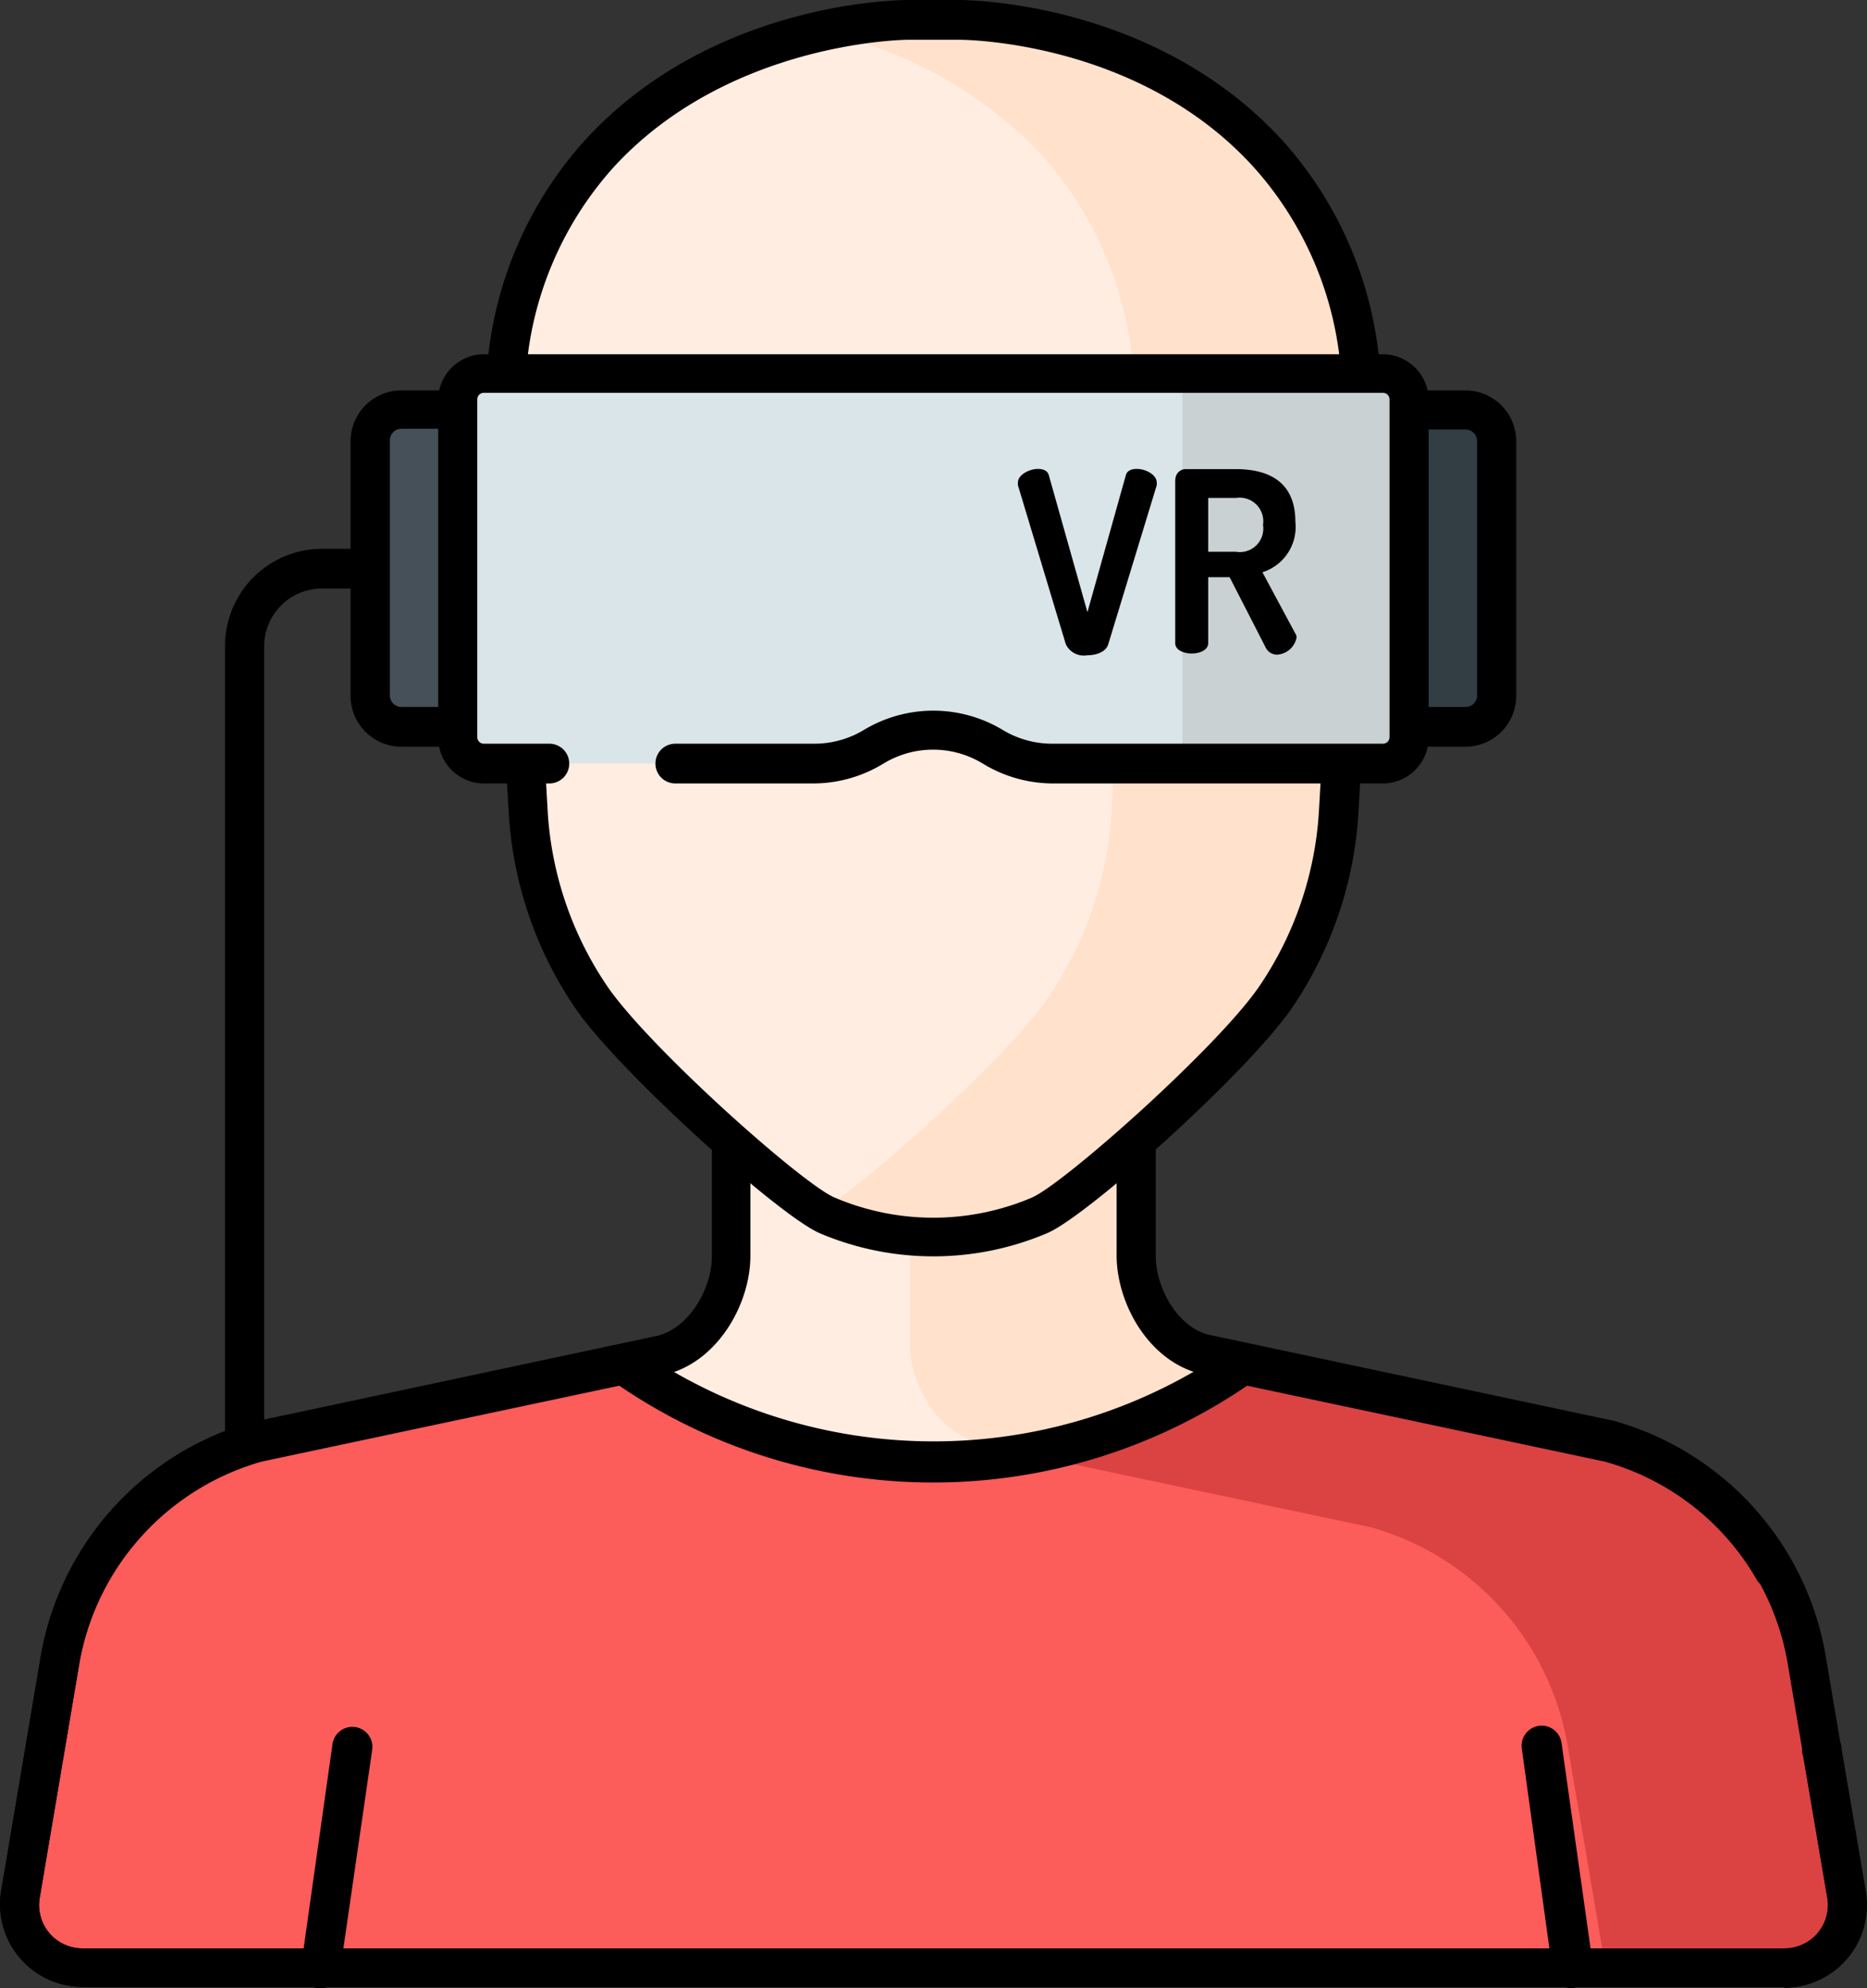 <svg id="Layer_1" data-name="Layer 1" xmlns="http://www.w3.org/2000/svg" viewBox="0 0 94 100.07"><rect x="0" y="0" width="94" height="100.07" fill="#333333" stroke="none"/><defs><style>.cls-1{fill:#ffede1;}.cls-2{fill:#ffe1cc;}.cls-3{fill:#fc5c5a;}.cls-4{fill:#db4242;}.cls-5{fill:#465058;}.cls-6{fill:#323e44;}.cls-7{fill:#dae5ea;}.cls-8{fill:#c9d1d3;}</style></defs><title>AR_VR App Development</title><path class="cls-1" d="M89.84,99.05A3.17,3.17,0,0,0,93,95.35l-2-11.84a13.84,13.84,0,0,0-9.93-11l-20.2-4.29c-2.11-.42-3.62-2.87-3.62-5V53.63H36.8v9.57c0,2.15-1.51,4.59-3.62,5L13,72.51a13.84,13.84,0,0,0-9.93,11L1,95.35a3.17,3.17,0,0,0,3.12,3.7Zm0,0" transform="translate(0)"/><path class="cls-2" d="M57.2,63.2V57.41a29.22,29.22,0,0,1-4.87,3.74,13.6,13.6,0,0,1-6.52,1v5.48c0,2.15,1.51,4.59,3.62,5l2.08.46h0a27,27,0,0,0,10.94-4.47l.13-.09-1.77-.38c-2.11-.42-3.62-2.87-3.62-5Zm0,0" transform="translate(0)"/><path class="cls-3" d="M93,95.35l-2-11.84a13.84,13.84,0,0,0-9.93-11L62.59,68.59l-.13.09a27.08,27.08,0,0,1-30.93,0l-.13-.09L13,72.51a13.84,13.84,0,0,0-9.93,11L1,95.35a3.17,3.17,0,0,0,3.12,3.7H89.84A3.17,3.17,0,0,0,93,95.35Zm0,0" transform="translate(0)"/><path class="cls-4" d="M93,96.08S93,96,93,96v0s0-.08,0-.12h0s0-.08,0-.12v-.07h0v-.13h0v-.13h0l-2-11.84a13.84,13.84,0,0,0-9.93-11L62.59,68.6l-.13.09a27,27,0,0,1-10.94,4.47L69,76.86a13.84,13.84,0,0,1,9.93,11l1.91,11.19h9.4l.26,0,.09,0,.21-.06.16-.05.28-.12.05,0h0l.1-.05h0l.1-.06h0l0,0h0l0,0h0l0,0h0l0,0h0l0,0h0l0,0h0l.09-.07h0l.08-.07h0l.08-.08h0l.08-.08h0l.07-.08h0l.07-.09h0l.07-.09h0l.06-.09h0l.06-.1h0l.06-.1h0l.05-.1h0l0-.1h0l0-.1h0l0-.11h0l0-.11h0l0-.11h0l0-.11h0l0-.11h0l0-.11h0v-.12h0s0-.08,0-.12v0Zm0,0" transform="translate(0)"/><path d="M89.84,100H4.16a4.16,4.16,0,0,1-4.1-4.85l2-11.84A14.89,14.89,0,0,1,12.72,71.56h.06L33,67.25c1.68-.34,2.84-2.4,2.84-4V52.65H58.19V63.21c0,1.65,1.16,3.71,2.83,4l20.24,4.3h0A14.89,14.89,0,0,1,91.92,83.34l2,11.84a4.16,4.16,0,0,1-4.1,4.86ZM13.22,73.47A12.9,12.9,0,0,0,4,83.68L2,95.51a2.18,2.18,0,0,0,2.15,2.55H89.84A2.18,2.18,0,0,0,92,95.51L90,83.68a12.91,12.91,0,0,0-9.19-10.21L60.62,69.18c-2.72-.55-4.4-3.53-4.4-6V54.62H37.78v8.59c0,2.45-1.69,5.43-4.41,6Z" transform="translate(0)"/><path d="M89.84,100H4.16a4.16,4.16,0,0,1-4.1-4.85l2-11.84A14.89,14.89,0,0,1,12.72,71.56h.06l18.84-4,.48.33a26.2,26.2,0,0,0,29.81,0l.48-.33,18.9,4a14.74,14.74,0,0,1,8.91,7,1,1,0,0,1-1.72,1,12.78,12.78,0,0,0-7.69-6l-18-3.82a28.07,28.07,0,0,1-31.61,0l-18,3.82A12.9,12.9,0,0,0,4,83.68L2,95.51a2.18,2.18,0,0,0,2.15,2.55H89.84A2.18,2.18,0,0,0,92,95.51l-1.21-7.1a1,1,0,1,1,1.94-.33l1.21,7.1a4.16,4.16,0,0,1-4.1,4.86Z" transform="translate(0)"/><path d="M16.15,100.07H16a1,1,0,0,1-.84-1.11l1.58-11.18a1,1,0,1,1,2,.28L17.12,99.22A1,1,0,0,1,16.15,100.07Z" transform="translate(0)"/><path d="M79.17,100.07a1,1,0,0,1-1-.85L76.62,88a1,1,0,0,1,2-.28l1.58,11.18a1,1,0,0,1-.84,1.11Z" transform="translate(0)"/><path class="cls-1" d="M63.84,7.73C57.64,1,48.28,1,48.28,1H45.72S36.36,1,30.16,7.73a18.28,18.28,0,0,0-4.68,13.38l1.1,19.67a18.49,18.49,0,0,0,3.17,9.38c2.18,3.2,10.1,10.23,11.9,11a13.6,13.6,0,0,0,10.67,0c1.8-.77,9.72-7.8,11.9-11a18.5,18.5,0,0,0,3.17-9.38c.32-5.67.83-14.83,1.1-19.67A18.27,18.27,0,0,0,63.84,7.73Zm0,0" transform="translate(0)"/><path class="cls-2" d="M63.84,7.73C57.64,1,48.28,1,48.28,1H45.72a22,22,0,0,0-4.45.58A21.38,21.38,0,0,1,52.39,7.73a18.26,18.26,0,0,1,4.68,13.38c-.27,4.85-.79,14-1.1,19.67a18.49,18.49,0,0,1-3.17,9.38c-2,3-9.17,9.4-11.51,10.8a3.42,3.42,0,0,0,.39.21,13.6,13.6,0,0,0,10.67,0c1.8-.77,9.72-7.8,11.9-11a18.5,18.5,0,0,0,3.17-9.38c.32-5.67.83-14.83,1.1-19.67A18.27,18.27,0,0,0,63.84,7.73Zm0,0" transform="translate(0)"/><path d="M47,63.23a14.6,14.6,0,0,1-5.72-1.16c-2.06-.88-10.15-8.16-12.33-11.35a19.48,19.48,0,0,1-3.34-9.88L24.5,21.17a19.35,19.35,0,0,1,4.94-14.1C35.85.05,45.32,0,45.72,0h2.57c.53,0,9.9.1,16.28,7.07h0a19.35,19.35,0,0,1,4.93,14.1l-.16,2.91L68.4,40.83a19.49,19.49,0,0,1-3.34,9.88c-2.18,3.2-10.27,10.47-12.33,11.35A14.61,14.61,0,0,1,47,63.23ZM45.72,2c-.1,0-9,.07-14.83,6.42a17.37,17.37,0,0,0-4.42,12.66l1.1,19.67a17.5,17.5,0,0,0,3,8.88c2.1,3.08,9.87,10,11.47,10.65a12.68,12.68,0,0,0,9.9,0c1.6-.68,9.37-7.57,11.47-10.65a17.52,17.52,0,0,0,3-8.88L67.37,24l.16-2.91A17.36,17.36,0,0,0,63.11,8.4h0C57.29,2,48.42,2,48.28,2H45.72Z" transform="translate(0)"/><path class="cls-5" d="M26.77,36.59H20.21A1.57,1.57,0,0,1,18.64,35V22.2a1.57,1.57,0,0,1,1.57-1.57h6.56Zm0,0" transform="translate(0)"/><path class="cls-6" d="M67.22,36.59h6.56A1.57,1.57,0,0,0,75.35,35V22.2a1.57,1.57,0,0,0-1.57-1.57H67.22Zm0,0" transform="translate(0)"/><path d="M27.76,37.58H20.21A2.56,2.56,0,0,1,17.65,35V22.2a2.56,2.56,0,0,1,2.55-2.55h7.55Zm-7.55-16a.58.58,0,0,0-.58.58V35a.58.58,0,0,0,.58.58h5.58v-14Z" transform="translate(0)"/><path d="M73.79,37.58H66.24V19.65h7.55a2.56,2.56,0,0,1,2.55,2.55V35A2.56,2.56,0,0,1,73.79,37.58Zm-5.58-2h5.58a.58.58,0,0,0,.58-.58V22.2a.58.58,0,0,0-.58-.58H68.21Z" transform="translate(0)"/><path class="cls-7" d="M23,20.1v17a1.32,1.32,0,0,0,1.32,1.32H41a5.81,5.81,0,0,0,3-.84,5.81,5.81,0,0,1,6,0,5.81,5.81,0,0,0,3,.84H69.63A1.32,1.32,0,0,0,71,37.13v-17a1.32,1.32,0,0,0-1.32-1.32H24.36A1.32,1.32,0,0,0,23,20.1Zm0,0" transform="translate(0)"/><path class="cls-8" d="M69.63,18.78H59.53V38.44h10.1A1.32,1.32,0,0,0,71,37.13v-17a1.32,1.32,0,0,0-1.32-1.32Zm0,0" transform="translate(0)"/><path d="M51.25,24.42a.69.69,0,0,1,0-.13c0-.41.6-.69,1-.69.28,0,.5.09.56.33l1.94,6.88,1.93-6.88c.06-.24.28-.33.56-.33.44,0,1,.29,1,.69a.54.54,0,0,1,0,.13l-2.44,8c-.11.38-.58.56-1.07.56a1,1,0,0,1-1.07-.56Zm0,0" transform="translate(0)"/><path d="M59.18,24.12a.52.52,0,0,1,.53-.51h2.51c1.66,0,3,.64,3,2.65a2.39,2.39,0,0,1-1.66,2.54l1.66,3.09a.34.34,0,0,1,.06.2,1.07,1.07,0,0,1-1,.86.65.65,0,0,1-.57-.39l-1.8-3.51H60.83v3.32c0,.34-.41.52-.83.52s-.83-.18-.83-.52V24.12Zm1.65.94v2.71h1.4a1.18,1.18,0,0,0,1.36-1.35,1.19,1.19,0,0,0-1.36-1.36Zm0,0" transform="translate(0)"/><path d="M69.63,39.43H53a6.8,6.8,0,0,1-3.52-1,4.81,4.81,0,0,0-5,0,6.79,6.79,0,0,1-3.52,1H34a1,1,0,0,1,0-2H41a4.82,4.82,0,0,0,2.49-.69,6.78,6.78,0,0,1,7,0,4.82,4.82,0,0,0,2.5.69H69.63a.33.33,0,0,0,.33-.33v-17a.33.33,0,0,0-.33-.33H24.36a.33.33,0,0,0-.33.33v17a.33.33,0,0,0,.33.33h3.3a1,1,0,0,1,0,2h-3.3a2.31,2.31,0,0,1-2.3-2.3v-17a2.31,2.31,0,0,1,2.3-2.3H69.63a2.31,2.31,0,0,1,2.3,2.3v17A2.31,2.31,0,0,1,69.63,39.43Z" transform="translate(0)"/><path d="M12.33,73.5a1,1,0,0,1-1-1v-40a4.89,4.89,0,0,1,4.88-4.88h1.5a1,1,0,0,1,0,2h-1.5a2.91,2.91,0,0,0-2.91,2.91v40A1,1,0,0,1,12.33,73.5Z" transform="translate(0)"/></svg>